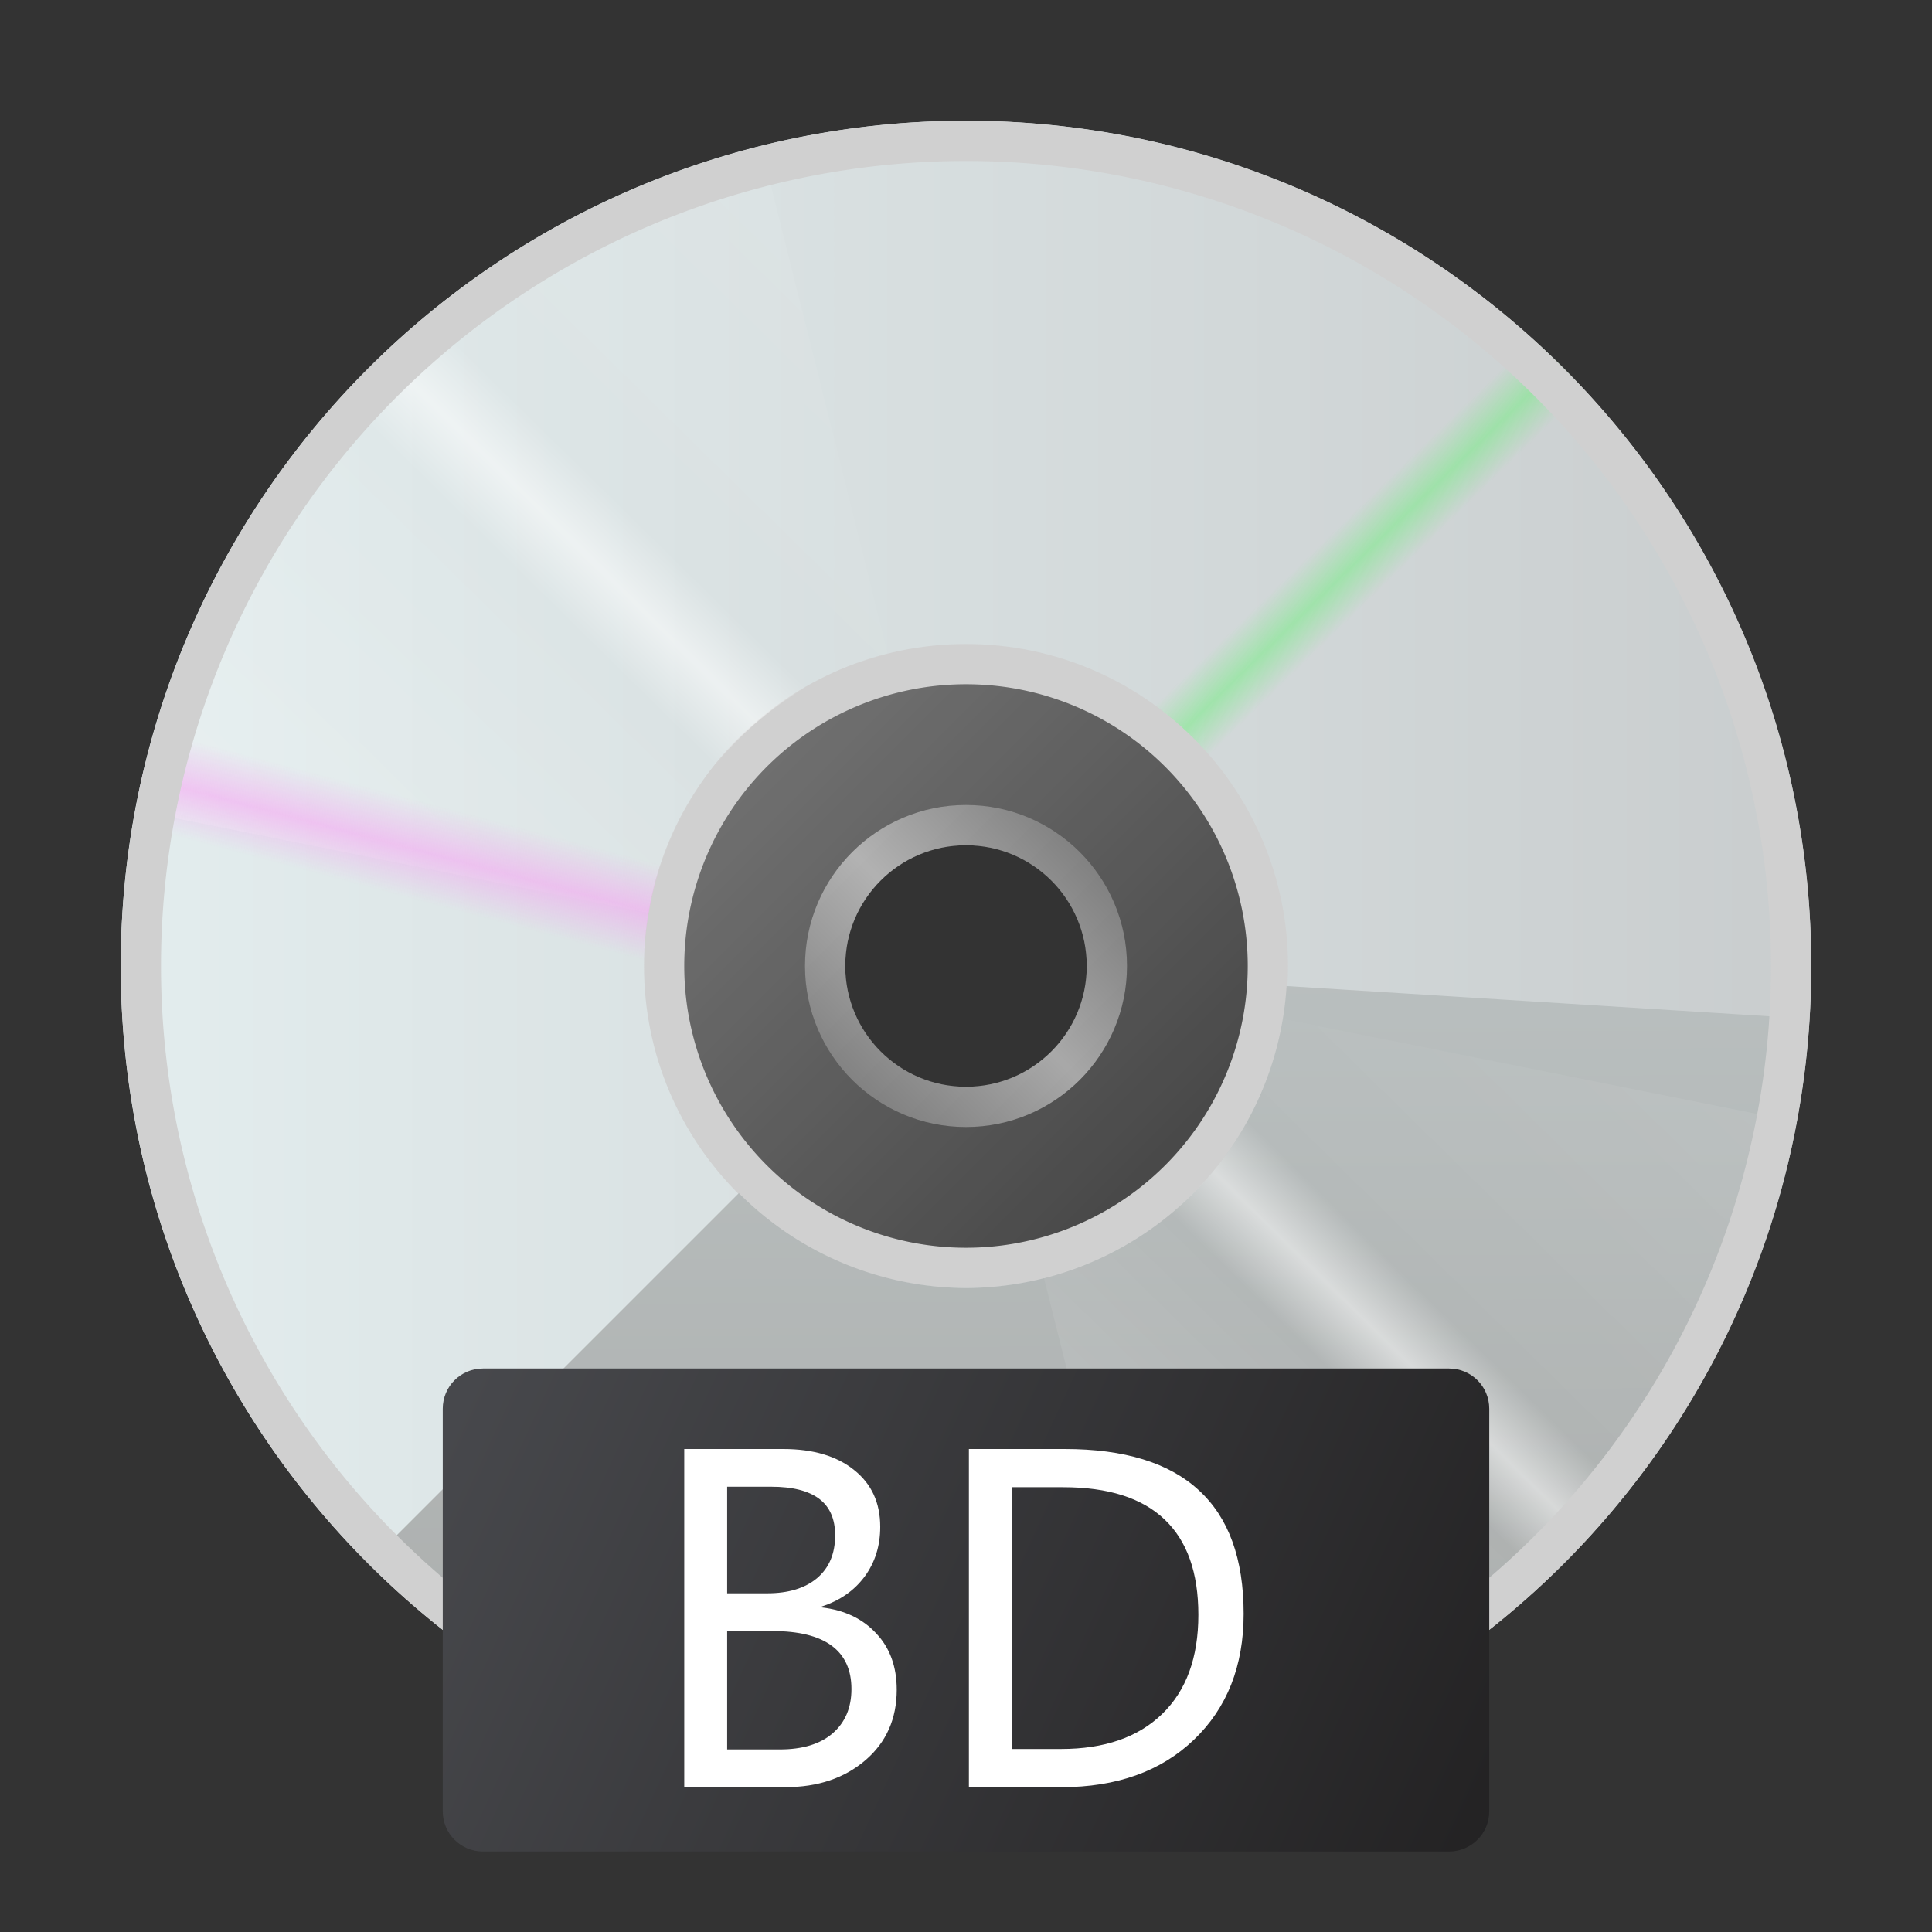 <?xml version="1.0" encoding="UTF-8" standalone="no"?>
<!-- Created with Inkscape (http://www.inkscape.org/) -->

<svg
   width="48"
   height="48"
   viewBox="0 0 48 48"
   version="1.1"
   id="svg2112"
   inkscape:version="1.2.1 (9c6d41e410, 2022-07-14, custom)"
   sodipodi:docname="media-optical-bluray.svg"
   xmlns:inkscape="http://www.inkscape.org/namespaces/inkscape"
   xmlns:sodipodi="http://sodipodi.sourceforge.net/DTD/sodipodi-0.dtd"
   xmlns:xlink="http://www.w3.org/1999/xlink"
   xmlns="http://www.w3.org/2000/svg"
   xmlns:svg="http://www.w3.org/2000/svg">
  <rect x="0" y="0" width="48" height="48" fill="#333333" stroke="none"/>
  <sodipodi:namedview
     id="namedview2114"
     pagecolor="#ffffff"
     bordercolor="#000000"
     borderopacity="0.25"
     inkscape:showpageshadow="2"
     inkscape:pageopacity="0.0"
     inkscape:pagecheckerboard="0"
     inkscape:deskcolor="#d1d1d1"
     inkscape:document-units="px"
     showgrid="false"
     inkscape:zoom="16.708333"
     inkscape:cx="23.970075"
     inkscape:cy="24"
     inkscape:window-width="1920"
     inkscape:window-height="1011"
     inkscape:window-x="0"
     inkscape:window-y="0"
     inkscape:window-maximized="1"
     inkscape:current-layer="svg2112"
     showguides="false" />
  <defs
     id="defs2109">
    <linearGradient
       inkscape:collect="always"
       xlink:href="#linearGradient6804"
       id="linearGradient6808"
       x1="2.381"
       y1="8.467"
       x2="6.615"
       y2="12.7"
       gradientUnits="userSpaceOnUse"
       gradientTransform="matrix(4.961,0,0,4.961,1.687,-28.5)" />
    <linearGradient
       inkscape:collect="always"
       id="linearGradient6804">
      <stop
         style="stop-color:#ffffff;stop-opacity:1;"
         offset="0"
         id="stop6800" />
      <stop
         style="stop-color:#ffffff;stop-opacity:0;"
         offset="1"
         id="stop6802" />
    </linearGradient>
    <linearGradient
       inkscape:collect="always"
       xlink:href="#linearGradient162116"
       id="linearGradient162118"
       x1="96.408"
       y1="238.007"
       x2="127.776"
       y2="238.007"
       gradientUnits="userSpaceOnUse"
       gradientTransform="matrix(1.339,0,0,1.292,-126.086,-283.485)" />
    <linearGradient
       inkscape:collect="always"
       id="linearGradient162116">
      <stop
         style="stop-color:#e3edee;stop-opacity:1;"
         offset="0"
         id="stop162112" />
      <stop
         style="stop-color:#c9cdce;stop-opacity:1"
         offset="1"
         id="stop162114" />
    </linearGradient>
    <linearGradient
       inkscape:collect="always"
       xlink:href="#linearGradient219586"
       id="linearGradient1031"
       gradientUnits="userSpaceOnUse"
       gradientTransform="matrix(1.339,0,0,1.292,-126.086,-283.485)"
       x1="112.092"
       y1="238.007"
       x2="112.173"
       y2="254.339" />
    <linearGradient
       inkscape:collect="always"
       id="linearGradient219586">
      <stop
         style="stop-color:#b9bfbf;stop-opacity:1;"
         offset="0"
         id="stop219582" />
      <stop
         style="stop-color:#aaacab;stop-opacity:1"
         offset="1"
         id="stop219584" />
    </linearGradient>
    <linearGradient
       inkscape:collect="always"
       xlink:href="#linearGradient11941"
       id="linearGradient11943"
       x1="5.108"
       y1="42.192"
       x2="7.469"
       y2="33.28"
       gradientUnits="userSpaceOnUse"
       gradientTransform="matrix(1.312,0,0,1.312,1.687,-28.5)" />
    <linearGradient
       inkscape:collect="always"
       id="linearGradient11941">
      <stop
         style="stop-color:#f89af4;stop-opacity:0"
         offset="0"
         id="stop11937" />
      <stop
         style="stop-color:#f89af4;stop-opacity:0"
         offset="0.4"
         id="stop12523" />
      <stop
         style="stop-color:#f89af4;stop-opacity:1"
         offset="0.5"
         id="stop12201" />
      <stop
         style="stop-color:#f89af4;stop-opacity:0"
         offset="0.6"
         id="stop12781" />
      <stop
         style="stop-color:#f89af4;stop-opacity:0;"
         offset="1"
         id="stop11939" />
    </linearGradient>
    <linearGradient
       inkscape:collect="always"
       xlink:href="#linearGradient2496"
       id="linearGradient2498"
       x1="16.424"
       y1="54.635"
       x2="32.332"
       y2="38.453"
       gradientUnits="userSpaceOnUse"
       gradientTransform="matrix(1.312,0,0,1.312,1.687,-28.5)" />
    <linearGradient
       inkscape:collect="always"
       id="linearGradient2496">
      <stop
         style="stop-color:#ffffff;stop-opacity:0.5"
         offset="0"
         id="stop2492" />
      <stop
         style="stop-color:#ffffff;stop-opacity:0"
         offset="0.45"
         id="stop3080" />
      <stop
         style="stop-color:#ffffff;stop-opacity:1"
         offset="0.5"
         id="stop2756" />
      <stop
         style="stop-color:#ffffff;stop-opacity:0"
         offset="0.55"
         id="stop3014" />
      <stop
         style="stop-color:#ffffff;stop-opacity:0.2"
         offset="1"
         id="stop2494" />
    </linearGradient>
    <linearGradient
       inkscape:collect="always"
       xlink:href="#linearGradient16450"
       id="linearGradient16452"
       x1="17.605"
       y1="29.41"
       x2="27.151"
       y2="39.244"
       gradientUnits="userSpaceOnUse"
       gradientTransform="matrix(1.312,0,0,1.312,1.687,-28.5)" />
    <linearGradient
       inkscape:collect="always"
       id="linearGradient16450">
      <stop
         style="stop-color:#6fef7e;stop-opacity:0"
         offset="0"
         id="stop16446" />
      <stop
         style="stop-color:#6fef7e;stop-opacity:0"
         offset="0.448"
         id="stop17132" />
      <stop
         style="stop-color:#6fef7e;stop-opacity:1"
         offset="0.5"
         id="stop16680" />
      <stop
         style="stop-color:#6fef7e;stop-opacity:0"
         offset="0.55"
         id="stop16938" />
      <stop
         style="stop-color:#6fef7e;stop-opacity:0;"
         offset="1"
         id="stop16448" />
    </linearGradient>
    <linearGradient
       inkscape:collect="always"
       xlink:href="#linearGradient7820"
       id="linearGradient8026"
       gradientUnits="userSpaceOnUse"
       gradientTransform="matrix(6.614,0,0,6.614,-5.75,-46)"
       x1="5.103"
       y1="9.979"
       x2="3.893"
       y2="11.188" />
    <linearGradient
       inkscape:collect="always"
       id="linearGradient7820">
      <stop
         style="stop-color:#858585;stop-opacity:1"
         offset="0"
         id="stop7816" />
      <stop
         style="stop-color:#ffffff;stop-opacity:1"
         offset="0.5"
         id="stop8592" />
      <stop
         style="stop-color:#868686;stop-opacity:1"
         offset="1"
         id="stop7818" />
    </linearGradient>
    <linearGradient
       inkscape:collect="always"
       xlink:href="#linearGradient1087"
       id="linearGradient1089"
       x1="9.79"
       y1="15.346"
       x2="2.91"
       y2="12.171"
       gradientUnits="userSpaceOnUse"
       gradientTransform="matrix(3.78,0,0,3.78,1.4e-6,-12)" />
    <linearGradient
       inkscape:collect="always"
       id="linearGradient1087">
      <stop
         style="stop-color:#232223;stop-opacity:1;"
         offset="0"
         id="stop1083" />
      <stop
         style="stop-color:#48494d;stop-opacity:1"
         offset="1"
         id="stop1085" />
    </linearGradient>
  </defs>
  <path
     id="path6272"
     style="opacity:0.4;fill:url(#linearGradient6808);fill-opacity:1;stroke-width:2.625;stroke-linecap:round;stroke-linejoin:round"
     d="m 24,13.5 c -5.799,0 -10.5,4.701 -10.5,10.5 0,5.799 4.701,10.5 10.5,10.5 5.799,0 10.5,-4.701 10.5,-10.5 0,-5.799 -4.701,-10.5 -10.5,-10.5 z m 0,7.5 c 1.657,0 3,1.343 3,3 0,1.657 -1.343,3 -3,3 -1.657,-1e-6 -3,-1.343 -3,-3 0,-1.657 1.343,-3 3,-3 z"
     sodipodi:nodetypes="ssssssssss" />
  <path
     id="path5023"
     style="opacity:1;fill:#d0d0d0;fill-opacity:1;stroke-width:1.125"
     d="m 24,15 a 9,9 0 0 0 -9,9 9,9 0 0 0 9,9 9,9 0 0 0 9,-9 9,9 0 0 0 -9,-9 z m 0,2 a 7,7 0 0 1 7,7 7,7 0 0 1 -7,7 7,7 0 0 1 -7,-7 7,7 0 0 1 7,-7 z" />
  <path
     id="path151229"
     style="fill:url(#linearGradient162118);fill-opacity:1;stroke-width:1.74;stroke-linecap:round;stroke-linejoin:round"
     d="m 24,3 c -11.598,4e-7 -21,9.402 -21,21 1.3e-6,11.598 9.402,21 21,21 C 35.598,45 45,35.598 45,24 45,12.402 35.598,3 24,3 Z m 0,13 c 4.418,-2e-6 8,3.582 8,8 0,4.418 -3.582,8 -8,8 -4.418,0 -8,-3.582 -8,-8 0,-4.418 3.582,-8 8,-8 z" />
  <path
     id="path151229-3-3"
     style="fill:url(#linearGradient1031);fill-opacity:1;stroke-width:1.74;stroke-linecap:round;stroke-linejoin:round"
     d="M 31.965,24.498 A 8,8 0 0 1 24,32 8,8 0 0 1 18.357,29.643 L 9.162,38.838 A 21,21 0 0 0 24,45 21,21 0 0 0 44.951,25.311 Z" />
  <path
     id="rect2336"
     style="opacity:0.5;fill:url(#linearGradient2498);fill-opacity:1;stroke-width:2.625;stroke-linecap:round;stroke-linejoin:round"
     d="M 18.912,3.643 A 21,21 0 0 0 3.375,20.131 l 12.746,2.553 a 8,8 0 0 1 5.943,-6.428 z m 12.967,21.674 a 8,8 0 0 1 -5.943,6.428 l 3.152,12.613 A 21,21 0 0 0 44.625,27.869 Z" />
  <path
     id="path151229-7"
     style="opacity:0.5;fill:url(#linearGradient11943);fill-opacity:1;stroke-width:1.74;stroke-linecap:round;stroke-linejoin:round"
     d="M 5.451,14.18 C 3.846,17.204 3.004,20.576 3,24 c 0.004,3.424 0.846,6.796 2.451,9.82 L 16.945,27.732 A 8,8 0 0 1 16,24 8,8 0 0 1 16.945,20.268 Z" />
  <path
     id="path151229-1"
     style="opacity:0.5;fill:url(#linearGradient16452);fill-opacity:1;stroke-width:1.74;stroke-linecap:round;stroke-linejoin:round"
     d="M 30.262,3.957 26.385,16.365 a 8,8 0 0 1 5.104,4.826 L 43.662,16.627 A 21,21 0 0 0 30.262,3.957 Z" />
  <path
     id="path1037"
     style="opacity:1;fill:#d0d0d0;fill-opacity:1"
     d="M 24,3 A 21,21 0 0 0 3,24 21,21 0 0 0 24,45 21,21 0 0 0 45,24 21,21 0 0 0 24,3 Z m 0,1 A 20,20 0 0 1 44,24 20,20 0 0 1 24,44 20,20 0 0 1 4,24 20,20 0 0 1 24,4 Z" />
  <path
     id="path8002"
     style="opacity:0.5;fill:url(#linearGradient8026);fill-opacity:1;stroke-width:3.5;stroke-linecap:round;stroke-linejoin:round"
     d="M 24 20 C 21.791 20 20 21.791 20 24 C 20 26.209 21.791 28 24 28 C 26.209 28 28 26.209 28 24 C 28 21.791 26.209 20 24 20 z M 24 21 C 25.657 21 27 22.343 27 24 C 27 25.657 25.657 27 24 27 C 22.343 27 21 25.657 21 24 C 21 22.343 22.343 21 24 21 z " />
  <path
     id="rect893"
     style="fill:url(#linearGradient1089);stroke-width:3;stroke-linecap:round;stroke-linejoin:round"
     d="m 12,34 h 24 c 0.554,0 1,0.446 1,1 V 45 c 0,0.554 -0.446,1 -1,1 H 12 c -0.554,0 -1,-0.446 -1,-1 V 35 c 0,-0.554 0.446,-1 1,-1 z"
     sodipodi:nodetypes="sssssssss" />
  <path
     d="M 17,44.402 V 36 h 2.455 c 0.746,0 1.334,0.174 1.764,0.521 0.434,0.344 0.65,0.814 0.65,1.412 0,0.473 -0.129,0.885 -0.387,1.236 -0.258,0.348 -0.613,0.596 -1.066,0.744 v 0.023 c 0.566,0.066 1.018,0.281 1.353,0.645 0.34,0.359 0.51,0.826 0.51,1.4 0,0.723 -0.26,1.307 -0.779,1.752 -0.52,0.445 -1.18,0.668 -1.98,0.668 z m 1.066,-7.465 v 2.648 h 0.996 c 0.523,0 0.936,-0.125 1.236,-0.375 0.301,-0.254 0.451,-0.609 0.451,-1.066 0,-0.406 -0.133,-0.709 -0.398,-0.908 -0.266,-0.199 -0.662,-0.299 -1.189,-0.299 z m 0,3.586 v 2.941 h 1.307 c 0.566,0 1.004,-0.133 1.312,-0.398 0.312,-0.27 0.469,-0.637 0.469,-1.102 0,-0.477 -0.164,-0.836 -0.492,-1.078 -0.328,-0.242 -0.818,-0.363 -1.471,-0.363 z M 24.072,44.402 V 36 h 2.379 c 1.484,0 2.596,0.342 3.334,1.025 0.742,0.68 1.113,1.703 1.113,3.07 0,1.297 -0.412,2.34 -1.236,3.129 -0.82,0.785 -1.918,1.178 -3.293,1.178 z m 1.066,-7.453 v 6.504 h 1.225 c 1.074,0 1.91,-0.289 2.508,-0.867 0.602,-0.582 0.902,-1.404 0.902,-2.467 0,-1.051 -0.281,-1.842 -0.844,-2.373 -0.559,-0.531 -1.396,-0.797 -2.514,-0.797 z"
     style="font-weight:normal;-inkscape-font-specification:'Segoe UI Variable Static Small';stroke-width:0.9;fill:#ffffff"
     id="path645" />
</svg>
